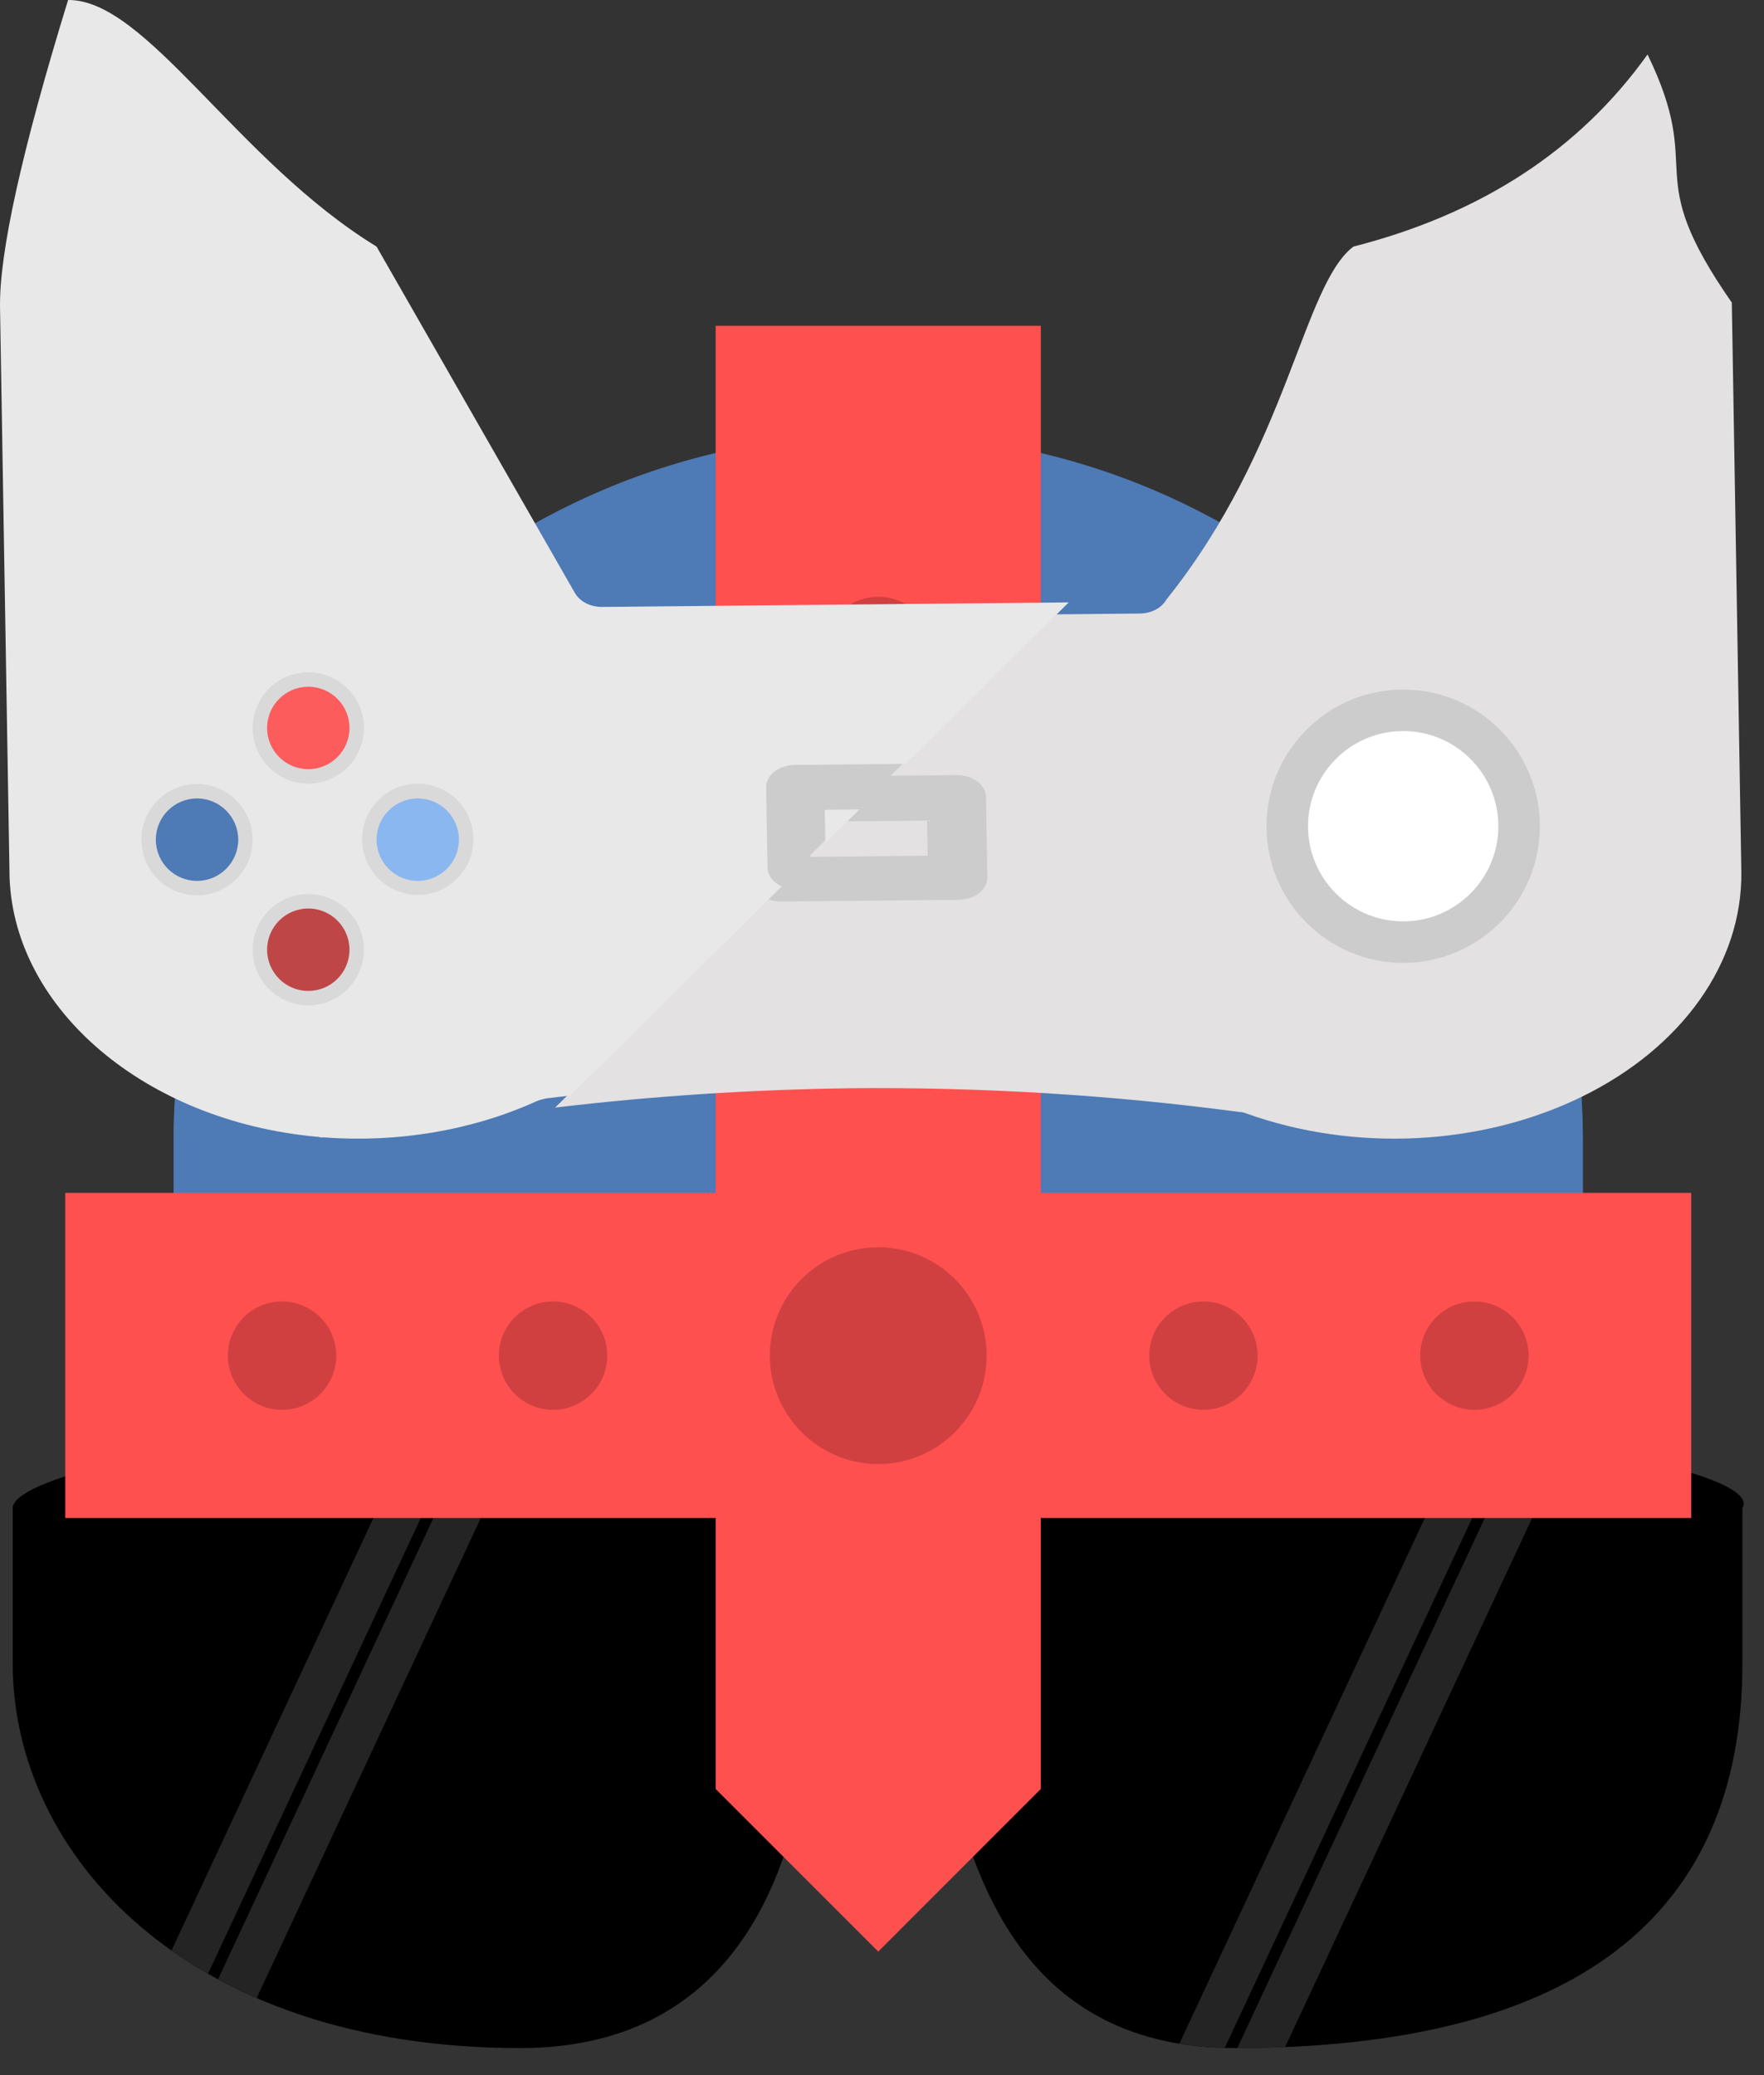 <?xml version="1.0" standalone="no"?><!-- Generator: Gravit.io --><svg xmlns="http://www.w3.org/2000/svg" xmlns:xlink="http://www.w3.org/1999/xlink" style="isolation:isolate" viewBox="0 0 1700 2000" width="1700" height="2000"><rect x="0" y="0" width="1700" height="2000" fill="#333333" stroke="none"/><defs><clipPath id="_clipPath_1x36zP3BA3vrJAF0FFwCYr8dbuRBInAr"><rect width="1700" height="2000"/></clipPath></defs><g clip-path="url(#_clipPath_1x36zP3BA3vrJAF0FFwCYr8dbuRBInAr)"><path d=" M 406.576 1385 C 154.174 1385 12.239 1428.077 12.239 1453.401 L 12.239 1603.16 C 12.239 1788.339 181.517 1973.939 501.311 1973.939 C 703.065 1973.939 760.612 1812.906 777.271 1695.203 C 785.853 1644.638 803.605 1603.244 845.672 1603.244 C 887.739 1603.244 902.883 1636.393 911.381 1695.287 C 936.789 1812.822 988.363 1973.939 1190.117 1973.939 C 1518.072 1973.939 1679.189 1847.065 1679.189 1603.244 L 1679.189 1453.401 C 1695.931 1428.077 1552.988 1385 1300.585 1385 C 1064.926 1385 920.972 1434.976 853.581 1434.976 C 786.273 1434.976 642.236 1385 406.576 1385 Z " fill="rgb(0,0,0)"/><clipPath id="_clipPath_cdcL86o1krllElWzc71RaeiZ6hbZiDDr"><path d=" M 406.576 1385 C 154.174 1385 12.239 1428.077 12.239 1453.401 L 12.239 1603.16 C 12.239 1788.339 181.517 1973.939 501.311 1973.939 C 703.065 1973.939 760.612 1812.906 777.271 1695.203 C 785.853 1644.638 803.605 1603.244 845.672 1603.244 C 887.739 1603.244 902.883 1636.393 911.381 1695.287 C 936.789 1812.822 988.363 1973.939 1190.117 1973.939 C 1518.072 1973.939 1679.189 1847.065 1679.189 1603.244 L 1679.189 1453.401 C 1695.931 1428.077 1552.988 1385 1300.585 1385 C 1064.926 1385 920.972 1434.976 853.581 1434.976 C 786.273 1434.976 642.236 1385 406.576 1385 Z " fill="rgb(0,0,0)"/></clipPath><g clip-path="url(#_clipPath_cdcL86o1krllElWzc71RaeiZ6hbZiDDr)"><rect x="286.616" y="1247.856" width="41.366" height="757.341" transform="matrix(0.906,0.423,-0.423,0.906,716.182,22.52)" fill="rgb(36,36,36)"/><rect x="345.745" y="1241.91" width="41.366" height="763.579" transform="matrix(0.906,0.423,-0.423,0.906,720.528,-2.733)" fill="rgb(36,36,36)"/><rect x="1270.093" y="1311.917" width="41.366" height="757.341" transform="matrix(0.906,0.423,-0.423,0.906,835.397,-387.108)" fill="rgb(36,36,36)"/><rect x="1329.223" y="1305.971" width="41.366" height="763.579" transform="matrix(0.906,0.423,-0.423,0.906,839.743,-412.362)" fill="rgb(36,36,36)"/></g><g id="viking_helmet"><path d=" M 1525.383 1097.44 C 1525.383 722.416 1221.401 418.434 846.376 418.434 C 471.352 418.434 167.37 722.416 167.37 1097.44 L 167.37 1306.577 L 1525.383 1306.577 L 1525.383 1097.44 Z " fill="rgb(78,122,181)"/><path d=" M 167.37 1097.44 L 167.37 1149.889 L 1525.383 1149.889 L 1525.383 1097.44 C 1525.383 1079.686 1524.189 1062.549 1522.772 1045.425 L 169.981 1045.425 C 168.564 1062.549 167.37 1079.686 167.37 1097.44 Z " fill="rgb(78,122,181)"/><path d=" M 62.906 1149.678 L 801.137 1149.678 L 1629.846 1149.678 L 1629.846 1463.069 L 62.906 1463.069 L 62.906 1149.678 Z " fill="rgb(255,80,80)"/><path d=" M 1003.065 1724.222 L 846.376 1880.924 L 689.688 1724.222 L 689.688 313.97 L 1003.065 313.97 L 1003.065 1724.222 Z " fill="rgb(255,80,80)"/><path d=" M 950.84 1306.577 C 950.84 1364.091 904.087 1411.041 846.376 1411.041 C 788.666 1411.041 741.913 1364.091 741.913 1306.577 C 741.913 1248.815 788.666 1202.114 846.376 1202.114 C 904.087 1202.114 950.84 1248.815 950.84 1306.577 Z " fill="rgb(208,64,64)"/><path d=" M 1211.992 1306.577 C 1211.992 1335.301 1188.491 1358.816 1159.767 1358.816 C 1131.043 1358.816 1107.528 1335.301 1107.528 1306.577 C 1107.528 1277.735 1130.925 1254.352 1159.767 1254.352 C 1188.609 1254.352 1211.992 1277.735 1211.992 1306.577 Z  M 898.601 627.361 C 898.601 656.085 875.1 679.586 846.376 679.586 C 817.652 679.586 794.151 656.085 794.151 627.361 C 794.151 598.637 817.652 575.123 846.376 575.123 C 875.1 575.123 898.601 598.637 898.601 627.361 Z  M 898.601 888.513 C 898.601 917.25 875.1 940.751 846.376 940.751 C 817.652 940.751 794.151 917.25 794.151 888.513 C 794.151 859.789 817.652 836.288 846.376 836.288 C 875.1 836.288 898.601 859.789 898.601 888.513 Z  M 585.224 1306.577 C 585.224 1335.301 561.71 1358.816 532.986 1358.816 C 504.261 1358.816 480.761 1335.301 480.761 1306.577 C 480.761 1277.735 504.144 1254.352 532.986 1254.352 C 561.827 1254.352 585.224 1277.735 585.224 1306.577 Z  M 324.058 1306.577 C 324.058 1335.301 300.557 1358.816 271.833 1358.816 C 243.096 1358.816 219.595 1335.301 219.595 1306.577 C 219.595 1277.735 242.978 1254.352 271.833 1254.352 C 300.675 1254.352 324.058 1277.735 324.058 1306.577 Z  M 1473.158 1306.577 C 1473.158 1335.301 1449.656 1358.816 1420.919 1358.816 C 1392.196 1358.816 1368.694 1335.301 1368.694 1306.577 C 1368.694 1277.735 1392.077 1254.352 1420.919 1254.352 C 1449.775 1254.352 1473.158 1277.735 1473.158 1306.577 Z " fill="rgb(208,64,64)"/></g><path d=" M 704.446 817.565 C 704.446 741.679 765.481 680.069 840.66 680.069 C 915.838 680.069 976.874 741.679 976.874 817.565 C 976.874 893.452 915.838 955.062 840.66 955.062 C 765.481 955.062 704.446 893.452 704.446 817.565 Z " fill="rgb(204,204,204)"/><path d=" M 858.146 747.717 L 1015.387 592.117 L 1098.225 591.316 C 1109.838 591.198 1119.417 585.95 1124.128 577.788 C 1241.608 431.216 1255.19 275.223 1304.266 237.668 Q 1489.245 190.402 1587.764 52.491 C 1644.766 169.985 1578.789 162.125 1668.976 291.638 L 1678.161 839.99 C 1679.355 927.71 1621.239 1009.722 1524.32 1057.092 C 1427.401 1104.462 1305.302 1110.537 1201.127 1073.153 C 1199.185 1072.431 1197.23 1071.71 1194.33 1071.736 C 1071.155 1055.242 945.237 1047.631 820.421 1048.838 C 724.828 1050.072 629.458 1056.265 534.993 1067.485 L 738.79 865.827 C 743.094 867.822 748.145 868.937 753.538 868.884 L 923.821 867.231 C 939.305 867.074 951.719 857.376 951.522 845.58 L 950.223 768.2 C 950.026 756.39 937.311 746.942 921.814 747.087 L 858.146 747.717 L 858.146 747.717 Z  M 813.768 791.636 L 893.51 790.861 L 894.087 824.769 L 780.884 825.871 L 780.859 824.204 L 813.768 791.636 L 813.768 791.636 Z " fill-rule="evenodd" fill="rgb(227,225,225)"/><path d=" M 872.712 736.195 L 1029.952 580.595 L 580.631 584.965 C 569.031 585.083 559.269 580.017 554.296 571.961 L 362.9 237.667 C 228.111 155.091 141.086 -0.732 65.622 0.003 Q -1.3 217.63 0.026 296.492 L 9.237 846.314 C 14.263 973.058 139.931 1080.199 304.69 1095.551 L 304.69 1095.551 C 305.662 1095.538 307.59 1095.525 308.575 1096.247 L 312.445 1096.22 C 383.395 1101.535 454.713 1089.489 516.045 1061.802 C 518.932 1060.293 522.79 1059.518 525.676 1058.758 C 533.615 1057.747 541.567 1056.789 549.558 1055.962 L 753.341 854.318 C 745.259 850.644 739.813 843.952 739.682 836.262 L 738.383 758.882 C 738.186 747.086 750.599 737.376 766.083 737.231 L 872.712 736.195 L 872.712 736.195 Z  M 828.321 780.113 L 794.873 780.442 L 795.411 812.682 L 828.321 780.113 L 828.321 780.113 Z  M 305.28 726.235 C 322.694 726.064 337.022 714.872 336.8 701.605 C 336.576 688.326 321.88 677.422 304.468 677.592 C 287.042 677.763 272.712 688.956 272.935 702.222 C 273.158 715.488 287.868 726.406 305.28 726.235 Z  M 167.737 834.452 C 185.163 834.294 199.492 823.088 199.269 809.822 C 199.046 796.556 184.349 785.638 166.923 785.809 C 149.511 785.979 135.181 797.172 135.404 810.438 C 135.627 823.718 150.324 834.622 167.737 834.452 Z  M 447.365 831.735 C 464.778 831.565 479.107 820.372 478.884 807.105 C 478.661 793.839 463.964 782.922 446.538 783.092 C 429.126 783.263 414.796 794.456 415.02 807.722 C 415.242 820.989 429.939 831.906 447.365 831.735 Z  M 308.049 891.322 C 290.623 891.492 276.294 902.699 276.518 915.965 C 276.74 929.231 291.437 940.135 308.863 939.978 C 326.276 939.807 340.605 928.601 340.382 915.335 C 340.159 902.069 325.462 891.164 308.049 891.322 Z " fill="rgb(232,232,232)"/><path d=" M 243.496 701.614 C 243.496 672 267.512 647.951 297.106 647.951 C 326.684 647.951 350.716 672 350.716 701.614 C 350.716 731.228 326.684 755.259 297.106 755.259 C 267.512 755.259 243.496 731.228 243.496 701.614 Z " fill="rgb(217,217,217)"/><path d=" M 257.412 701.598 C 257.412 679.672 275.197 661.878 297.112 661.878 C 319.016 661.878 336.8 679.672 336.8 701.598 C 336.8 723.525 319.016 741.332 297.112 741.332 C 275.197 741.332 257.412 723.525 257.412 701.598 Z " fill="rgb(253,92,92)"/><path d=" M 348.984 808.922 C 348.984 779.308 372.999 755.259 402.593 755.259 C 432.171 755.259 456.203 779.308 456.203 808.922 C 456.203 838.536 432.171 862.567 402.593 862.567 C 372.999 862.567 348.984 838.536 348.984 808.922 Z " fill="rgb(217,217,217)"/><path d=" M 243.496 915.344 C 243.496 885.73 267.512 861.681 297.106 861.681 C 326.684 861.681 350.716 885.73 350.716 915.344 C 350.716 944.958 326.684 968.989 297.106 968.989 C 267.512 968.989 243.496 944.958 243.496 915.344 Z " fill="rgb(217,217,217)"/><path d=" M 362.9 809.285 C 362.9 787.358 380.693 769.551 402.593 769.551 C 424.506 769.551 442.287 787.358 442.287 809.285 C 442.287 831.211 424.506 849.005 402.593 849.005 C 380.693 849.005 362.9 831.211 362.9 809.285 Z " fill="rgb(139,183,240)"/><path d=" M 257.412 915.342 C 257.412 893.415 275.197 875.609 297.112 875.609 C 319.016 875.609 336.8 893.415 336.8 915.342 C 336.8 937.269 319.016 955.062 297.112 955.062 C 275.197 955.062 257.412 937.269 257.412 915.342 Z " fill="rgb(191,70,70)"/><path d=" M 136.277 809.287 C 136.277 779.673 160.293 755.624 189.886 755.624 C 219.465 755.624 243.496 779.673 243.496 809.287 C 243.496 838.901 219.465 862.932 189.886 862.932 C 160.293 862.932 136.277 838.901 136.277 809.287 Z " fill="rgb(217,217,217)"/><path d=" M 150.193 809.285 C 150.193 787.358 167.975 769.551 189.887 769.551 C 211.787 769.551 229.581 787.358 229.581 809.285 C 229.581 831.211 211.787 849.005 189.887 849.005 C 167.975 849.005 150.193 831.211 150.193 809.285 Z " fill="rgb(78,122,181)"/><path d=" M 1220.582 796.308 C 1220.582 723.621 1279.594 664.609 1352.281 664.609 C 1424.968 664.609 1483.981 723.621 1483.981 796.308 C 1483.981 868.995 1424.968 928.008 1352.281 928.008 C 1279.594 928.008 1220.582 868.995 1220.582 796.308 Z " fill="rgb(204,204,204)"/><path d=" M 1260.568 796.308 C 1260.568 745.69 1301.663 704.595 1352.281 704.595 C 1402.899 704.595 1443.994 745.69 1443.994 796.308 C 1443.994 846.926 1402.899 888.021 1352.281 888.021 C 1301.663 888.021 1260.568 846.926 1260.568 796.308 Z " fill="rgb(255,255,255)"/></g></svg>